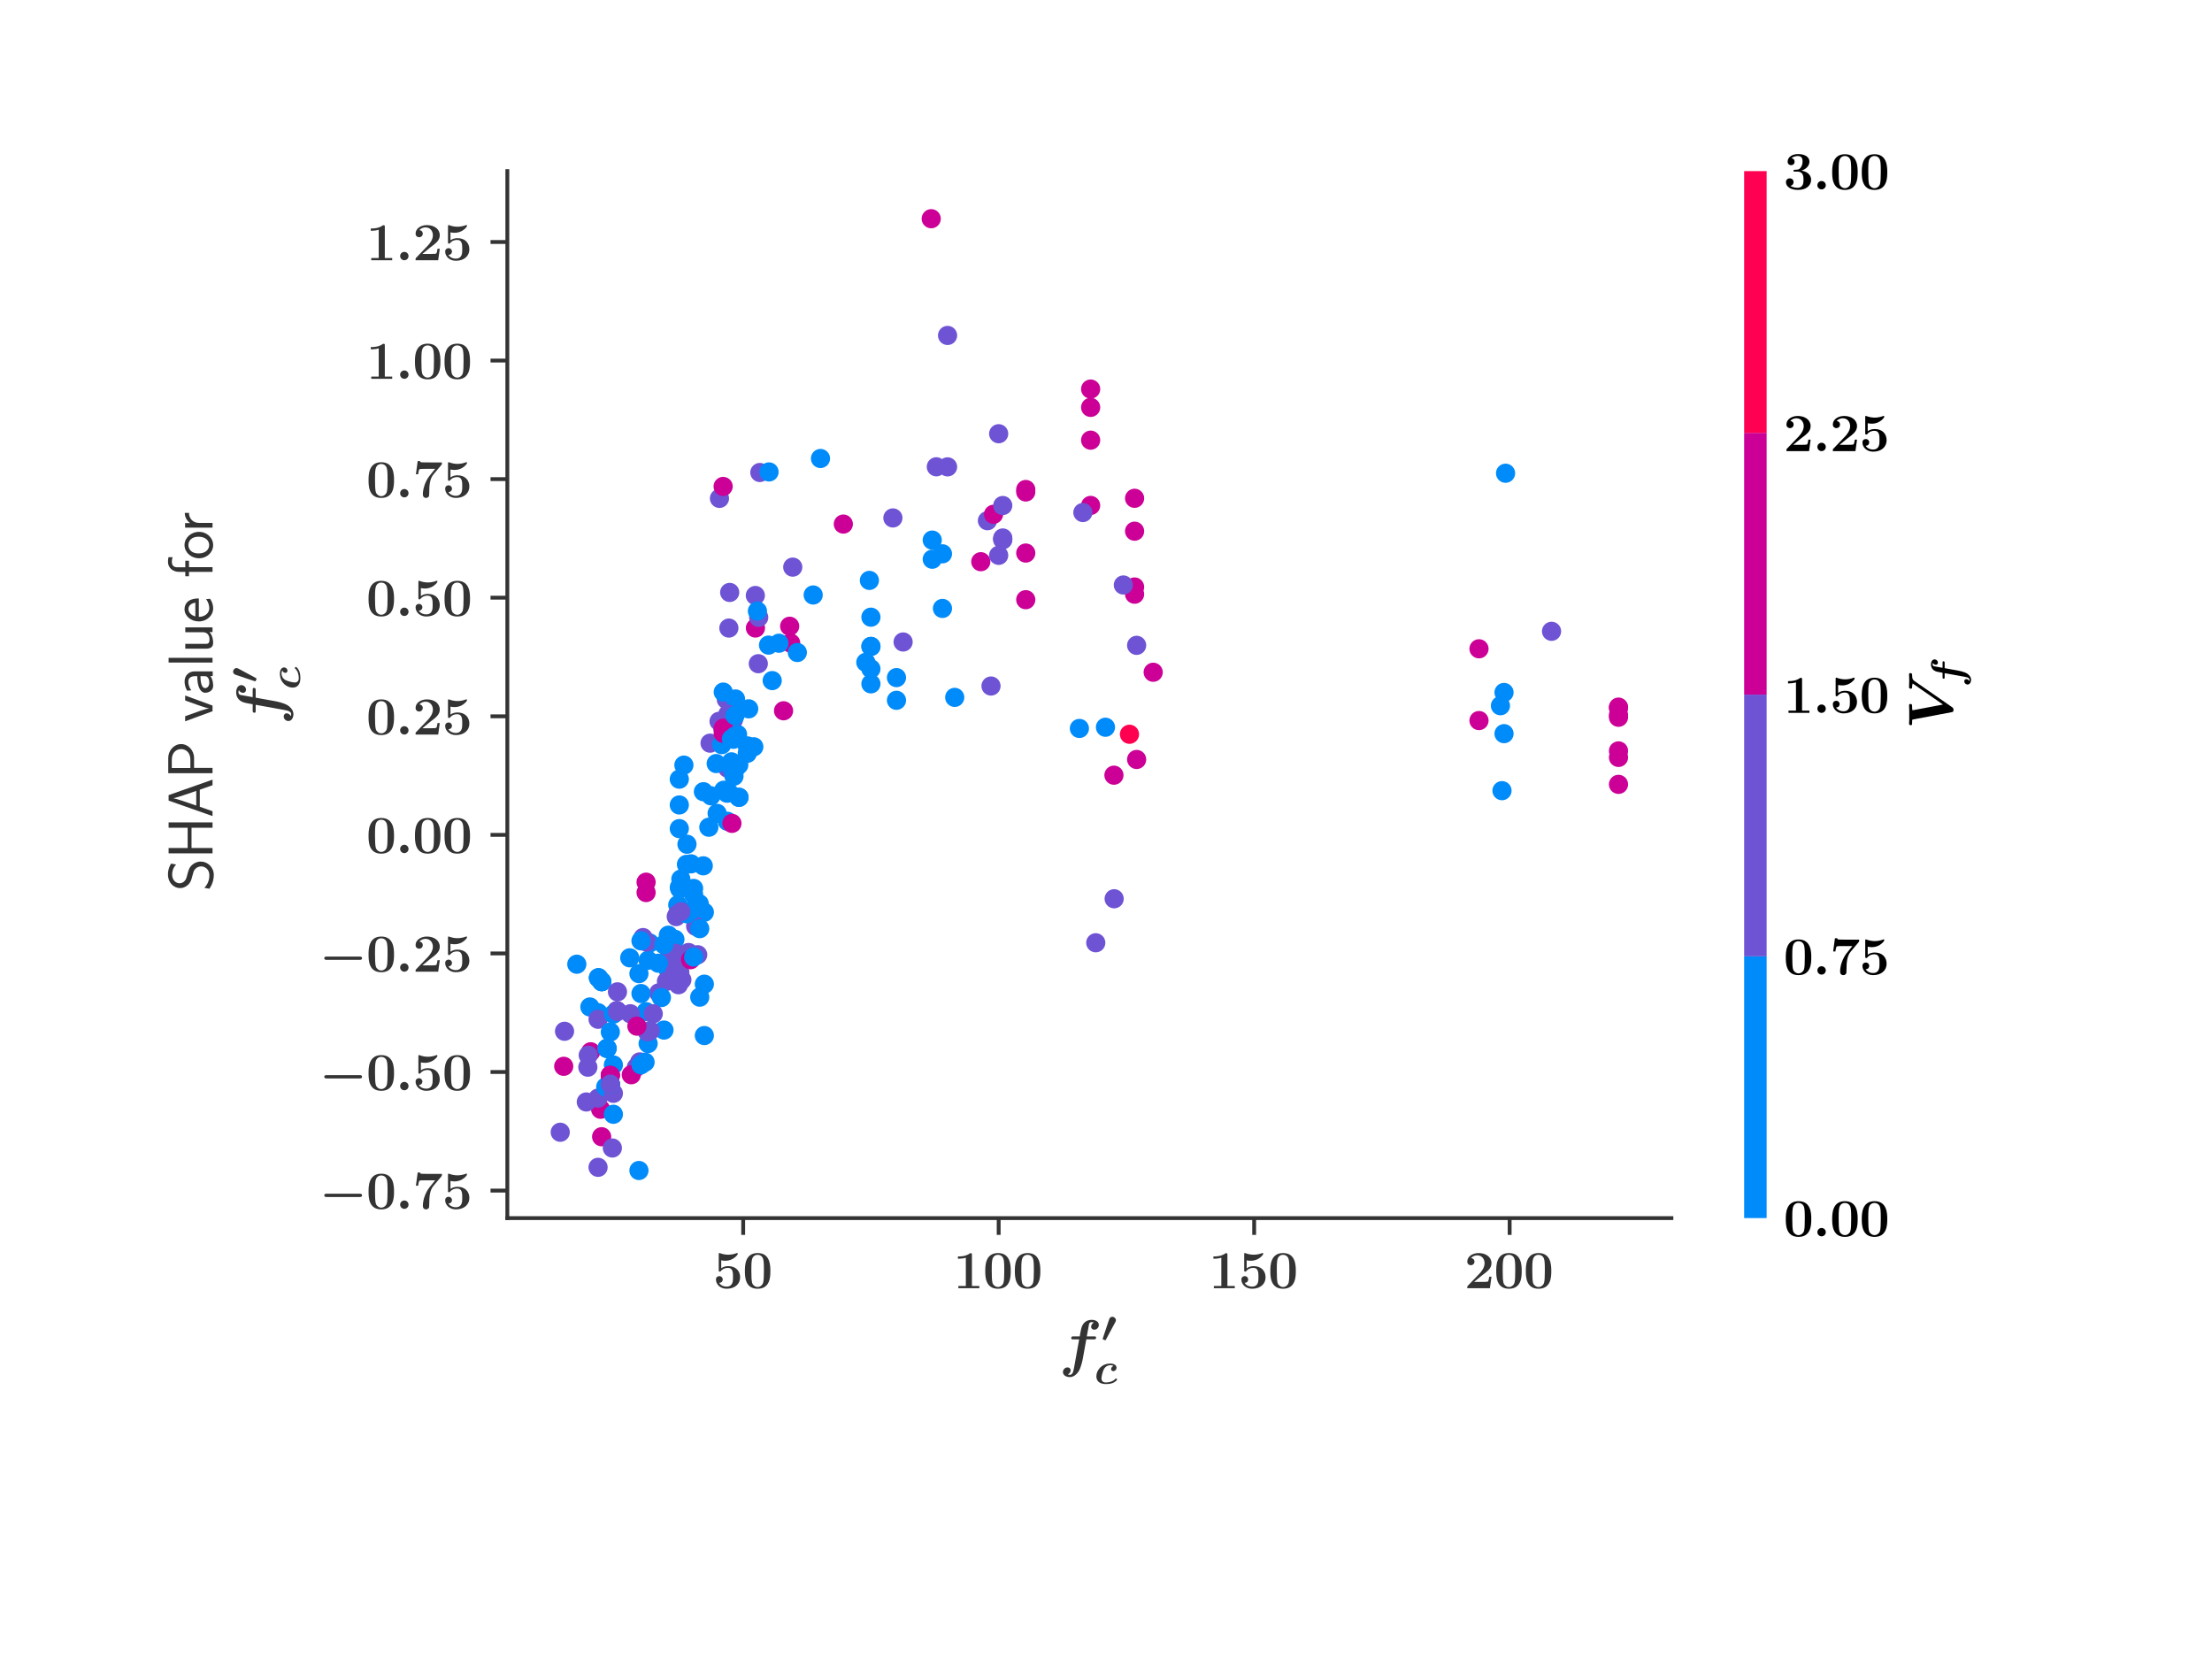 <?xml version="1.0" encoding="utf-8" standalone="no"?>
<!DOCTYPE svg PUBLIC "-//W3C//DTD SVG 1.1//EN"
  "http://www.w3.org/Graphics/SVG/1.1/DTD/svg11.dtd">
<svg height="345.6pt" version="1.1" viewBox="0 0 460.8 345.6" width="460.8pt" xmlns="http://www.w3.org/2000/svg" xmlns:xlink="http://www.w3.org/1999/xlink">
 <defs>
  <style type="text/css">*{stroke-linecap:butt;stroke-linejoin:round;}</style>
 </defs>
 <g id="figure_1">
  <g id="patch_1">
   <path d="M 0 345.6 
L 460.8 345.6 
L 460.8 0 
L 0 0 
z
" style="fill:#ffffff;"/>
  </g>
  <g id="axes_1">
   <g id="patch_2">
    <path d="M 105.687 253.748 
L 348.183 253.748 
L 348.183 35.648 
L 105.687 35.648 
z
" style="fill:#ffffff;"/>
   </g>
   <g id="PathCollection_1">
    <defs>
     <path d="M 0 2 
C 0.53 2 1.039 1.789 1.414 1.414 
C 1.789 1.039 2 0.53 2 -0 
C 2 -0.53 1.789 -1.039 1.414 -1.414 
C 1.039 -1.789 0.53 -2 0 -2 
C -0.53 -2 -1.039 -1.789 -1.414 -1.414 
C -1.789 -1.039 -2 -0.53 -2 0 
C -2 0.53 -1.789 1.039 -1.414 1.414 
C -1.039 1.789 -0.53 2 0 2 
z
" id="C0_0_05063d0948"/>
    </defs>
    <g clip-path="url(#p05faa7c676)">
     <use style="fill:#008bfb;" x="139.234" xlink:href="#C0_0_05063d0948" y="202.097"/>
    </g>
    <g clip-path="url(#p05faa7c676)">
     <use style="fill:#008bfb;" x="146.728" xlink:href="#C0_0_05063d0948" y="190.042"/>
    </g>
    <g clip-path="url(#p05faa7c676)">
     <use style="fill:#cc0096;" x="125.119" xlink:href="#C0_0_05063d0948" y="231.08"/>
    </g>
    <g clip-path="url(#p05faa7c676)">
     <use style="fill:#008bfb;" x="126.46" xlink:href="#C0_0_05063d0948" y="218.393"/>
    </g>
    <g clip-path="url(#p05faa7c676)">
     <use style="fill:#6e53d5;" x="124.587" xlink:href="#C0_0_05063d0948" y="243.175"/>
    </g>
    <g clip-path="url(#p05faa7c676)">
     <use style="fill:#6e53d5;" x="127.142" xlink:href="#C0_0_05063d0948" y="225.843"/>
    </g>
    <g clip-path="url(#p05faa7c676)">
     <use style="fill:#6e53d5;" x="132.57" xlink:href="#C0_0_05063d0948" y="222.326"/>
    </g>
    <g clip-path="url(#p05faa7c676)">
     <use style="fill:#008bfb;" x="153.498" xlink:href="#C0_0_05063d0948" y="153.117"/>
    </g>
    <g clip-path="url(#p05faa7c676)">
     <use style="fill:#cc0096;" x="164.717" xlink:href="#C0_0_05063d0948" y="133.971"/>
    </g>
    <g clip-path="url(#p05faa7c676)">
     <use style="fill:#6e53d5;" x="147.92" xlink:href="#C0_0_05063d0948" y="154.815"/>
    </g>
    <g clip-path="url(#p05faa7c676)">
     <use style="fill:#008bfb;" x="131.186" xlink:href="#C0_0_05063d0948" y="199.531"/>
    </g>
    <g clip-path="url(#p05faa7c676)">
     <use style="fill:#6e53d5;" x="144.918" xlink:href="#C0_0_05063d0948" y="192.957"/>
    </g>
    <g clip-path="url(#p05faa7c676)">
     <use style="fill:#6e53d5;" x="142.044" xlink:href="#C0_0_05063d0948" y="204.11"/>
    </g>
    <g clip-path="url(#p05faa7c676)">
     <use style="fill:#6e53d5;" x="124.587" xlink:href="#C0_0_05063d0948" y="228.754"/>
    </g>
    <g clip-path="url(#p05faa7c676)">
     <use style="fill:#008bfb;" x="312.571" xlink:href="#C0_0_05063d0948" y="147.016"/>
    </g>
    <g clip-path="url(#p05faa7c676)">
     <use style="fill:#008bfb;" x="153.902" xlink:href="#C0_0_05063d0948" y="159.357"/>
    </g>
    <g clip-path="url(#p05faa7c676)">
     <use style="fill:#6e53d5;" x="228.266" xlink:href="#C0_0_05063d0948" y="196.396"/>
    </g>
    <g clip-path="url(#p05faa7c676)">
     <use style="fill:#008bfb;" x="140.341" xlink:href="#C0_0_05063d0948" y="197.968"/>
    </g>
    <g clip-path="url(#p05faa7c676)">
     <use style="fill:#008bfb;" x="198.886" xlink:href="#C0_0_05063d0948" y="145.276"/>
    </g>
    <g clip-path="url(#p05faa7c676)">
     <use style="fill:#6e53d5;" x="195.054" xlink:href="#C0_0_05063d0948" y="97.243"/>
    </g>
    <g clip-path="url(#p05faa7c676)">
     <use style="fill:#008bfb;" x="151.518" xlink:href="#C0_0_05063d0948" y="171.085"/>
    </g>
    <g clip-path="url(#p05faa7c676)">
     <use style="fill:#6e53d5;" x="143.428" xlink:href="#C0_0_05063d0948" y="198.423"/>
    </g>
    <g clip-path="url(#p05faa7c676)">
     <use style="fill:#cc0096;" x="213.683" xlink:href="#C0_0_05063d0948" y="124.927"/>
    </g>
    <g clip-path="url(#p05faa7c676)">
     <use style="fill:#008bfb;" x="140.596" xlink:href="#C0_0_05063d0948" y="195.681"/>
    </g>
    <g clip-path="url(#p05faa7c676)">
     <use style="fill:#6e53d5;" x="157.968" xlink:href="#C0_0_05063d0948" y="138.261"/>
    </g>
    <g clip-path="url(#p05faa7c676)">
     <use style="fill:#6e53d5;" x="128.504" xlink:href="#C0_0_05063d0948" y="210.566"/>
    </g>
    <g clip-path="url(#p05faa7c676)">
     <use style="fill:#008bfb;" x="146.504" xlink:href="#C0_0_05063d0948" y="180.365"/>
    </g>
    <g clip-path="url(#p05faa7c676)">
     <use style="fill:#6e53d5;" x="141.831" xlink:href="#C0_0_05063d0948" y="189.923"/>
    </g>
    <g clip-path="url(#p05faa7c676)">
     <use style="fill:#008bfb;" x="148.111" xlink:href="#C0_0_05063d0948" y="165.783"/>
    </g>
    <g clip-path="url(#p05faa7c676)">
     <use style="fill:#6e53d5;" x="133.273" xlink:href="#C0_0_05063d0948" y="221.209"/>
    </g>
    <g clip-path="url(#p05faa7c676)">
     <use style="fill:#008bfb;" x="141.512" xlink:href="#C0_0_05063d0948" y="167.687"/>
    </g>
    <g clip-path="url(#p05faa7c676)">
     <use style="fill:#cc0096;" x="127.142" xlink:href="#C0_0_05063d0948" y="224.017"/>
    </g>
    <g clip-path="url(#p05faa7c676)">
     <use style="fill:#008bfb;" x="186.752" xlink:href="#C0_0_05063d0948" y="145.886"/>
    </g>
    <g clip-path="url(#p05faa7c676)">
     <use style="fill:#008bfb;" x="134.593" xlink:href="#C0_0_05063d0948" y="210.745"/>
    </g>
    <g clip-path="url(#p05faa7c676)">
     <use style="fill:#008bfb;" x="139.17" xlink:href="#C0_0_05063d0948" y="196.62"/>
    </g>
    <g clip-path="url(#p05faa7c676)">
     <use style="fill:#008bfb;" x="124.587" xlink:href="#C0_0_05063d0948" y="210.955"/>
    </g>
    <g clip-path="url(#p05faa7c676)">
     <use style="fill:#6e53d5;" x="139.489" xlink:href="#C0_0_05063d0948" y="199.083"/>
    </g>
    <g clip-path="url(#p05faa7c676)">
     <use style="fill:#6e53d5;" x="151.582" xlink:href="#C0_0_05063d0948" y="160.026"/>
    </g>
    <g clip-path="url(#p05faa7c676)">
     <use style="fill:#cc0096;" x="157.372" xlink:href="#C0_0_05063d0948" y="130.828"/>
    </g>
    <g clip-path="url(#p05faa7c676)">
     <use style="fill:#008bfb;" x="169.401" xlink:href="#C0_0_05063d0948" y="123.946"/>
    </g>
    <g clip-path="url(#p05faa7c676)">
     <use style="fill:#cc0096;" x="236.356" xlink:href="#C0_0_05063d0948" y="110.655"/>
    </g>
    <g clip-path="url(#p05faa7c676)">
     <use style="fill:#008bfb;" x="141.192" xlink:href="#C0_0_05063d0948" y="188.509"/>
    </g>
    <g clip-path="url(#p05faa7c676)">
     <use style="fill:#6e53d5;" x="137.233" xlink:href="#C0_0_05063d0948" y="206.833"/>
    </g>
    <g clip-path="url(#p05faa7c676)">
     <use style="fill:#cc0096;" x="337.16" xlink:href="#C0_0_05063d0948" y="147.305"/>
    </g>
    <g clip-path="url(#p05faa7c676)">
     <use style="fill:#008bfb;" x="151.837" xlink:href="#C0_0_05063d0948" y="165.1"/>
    </g>
    <g clip-path="url(#p05faa7c676)">
     <use style="fill:#6e53d5;" x="186.006" xlink:href="#C0_0_05063d0948" y="107.897"/>
    </g>
    <g clip-path="url(#p05faa7c676)">
     <use style="fill:#008bfb;" x="181.429" xlink:href="#C0_0_05063d0948" y="142.458"/>
    </g>
    <g clip-path="url(#p05faa7c676)">
     <use style="fill:#008bfb;" x="181.429" xlink:href="#C0_0_05063d0948" y="128.57"/>
    </g>
    <g clip-path="url(#p05faa7c676)">
     <use style="fill:#008bfb;" x="196.332" xlink:href="#C0_0_05063d0948" y="115.37"/>
    </g>
    <g clip-path="url(#p05faa7c676)">
     <use style="fill:#6e53d5;" x="158.288" xlink:href="#C0_0_05063d0948" y="98.43"/>
    </g>
    <g clip-path="url(#p05faa7c676)">
     <use style="fill:#6e53d5;" x="151.305" xlink:href="#C0_0_05063d0948" y="145.717"/>
    </g>
    <g clip-path="url(#p05faa7c676)">
     <use style="fill:#cc0096;" x="163.227" xlink:href="#C0_0_05063d0948" y="148.069"/>
    </g>
    <g clip-path="url(#p05faa7c676)">
     <use style="fill:#cc0096;" x="204.315" xlink:href="#C0_0_05063d0948" y="117.014"/>
    </g>
    <g clip-path="url(#p05faa7c676)">
     <use style="fill:#008bfb;" x="157.032" xlink:href="#C0_0_05063d0948" y="155.57"/>
    </g>
    <g clip-path="url(#p05faa7c676)">
     <use style="fill:#008bfb;" x="125.353" xlink:href="#C0_0_05063d0948" y="204.495"/>
    </g>
    <g clip-path="url(#p05faa7c676)">
     <use style="fill:#6e53d5;" x="157.351" xlink:href="#C0_0_05063d0948" y="124.054"/>
    </g>
    <g clip-path="url(#p05faa7c676)">
     <use style="fill:#6e53d5;" x="197.396" xlink:href="#C0_0_05063d0948" y="97.257"/>
    </g>
    <g clip-path="url(#p05faa7c676)">
     <use style="fill:#6e53d5;" x="152.007" xlink:href="#C0_0_05063d0948" y="123.415"/>
    </g>
    <g clip-path="url(#p05faa7c676)">
     <use style="fill:#cc0096;" x="123.054" xlink:href="#C0_0_05063d0948" y="219.104"/>
    </g>
    <g clip-path="url(#p05faa7c676)">
     <use style="fill:#008bfb;" x="181.429" xlink:href="#C0_0_05063d0948" y="139.334"/>
    </g>
    <g clip-path="url(#p05faa7c676)">
     <use style="fill:#008bfb;" x="151.462" xlink:href="#C0_0_05063d0948" y="165.238"/>
    </g>
    <g clip-path="url(#p05faa7c676)">
     <use style="fill:#008bfb;" x="122.884" xlink:href="#C0_0_05063d0948" y="209.771"/>
    </g>
    <g clip-path="url(#p05faa7c676)">
     <use style="fill:#008bfb;" x="145.663" xlink:href="#C0_0_05063d0948" y="188.255"/>
    </g>
    <g clip-path="url(#p05faa7c676)">
     <use style="fill:#6e53d5;" x="152.795" xlink:href="#C0_0_05063d0948" y="149.935"/>
    </g>
    <g clip-path="url(#p05faa7c676)">
     <use style="fill:#6e53d5;" x="236.781" xlink:href="#C0_0_05063d0948" y="134.435"/>
    </g>
    <g clip-path="url(#p05faa7c676)">
     <use style="fill:#008bfb;" x="143.108" xlink:href="#C0_0_05063d0948" y="175.87"/>
    </g>
    <g clip-path="url(#p05faa7c676)">
     <use style="fill:#008bfb;" x="230.288" xlink:href="#C0_0_05063d0948" y="151.498"/>
    </g>
    <g clip-path="url(#p05faa7c676)">
     <use style="fill:#cc0096;" x="227.201" xlink:href="#C0_0_05063d0948" y="105.291"/>
    </g>
    <g clip-path="url(#p05faa7c676)">
     <use style="fill:#008bfb;" x="127.142" xlink:href="#C0_0_05063d0948" y="225.879"/>
    </g>
    <g clip-path="url(#p05faa7c676)">
     <use style="fill:#6e53d5;" x="323.216" xlink:href="#C0_0_05063d0948" y="131.514"/>
    </g>
    <g clip-path="url(#p05faa7c676)">
     <use style="fill:#cc0096;" x="193.99" xlink:href="#C0_0_05063d0948" y="45.562"/>
    </g>
    <g clip-path="url(#p05faa7c676)">
     <use style="fill:#008bfb;" x="153.221" xlink:href="#C0_0_05063d0948" y="145.61"/>
    </g>
    <g clip-path="url(#p05faa7c676)">
     <use style="fill:#6e53d5;" x="158.054" xlink:href="#C0_0_05063d0948" y="128.62"/>
    </g>
    <g clip-path="url(#p05faa7c676)">
     <use style="fill:#008bfb;" x="124.672" xlink:href="#C0_0_05063d0948" y="203.694"/>
    </g>
    <g clip-path="url(#p05faa7c676)">
     <use style="fill:#008bfb;" x="135.019" xlink:href="#C0_0_05063d0948" y="217.39"/>
    </g>
    <g clip-path="url(#p05faa7c676)">
     <use style="fill:#008bfb;" x="152.476" xlink:href="#C0_0_05063d0948" y="160.02"/>
    </g>
    <g clip-path="url(#p05faa7c676)">
     <use style="fill:#6e53d5;" x="150.56" xlink:href="#C0_0_05063d0948" y="151.754"/>
    </g>
    <g clip-path="url(#p05faa7c676)">
     <use style="fill:#008bfb;" x="127.78" xlink:href="#C0_0_05063d0948" y="232.123"/>
    </g>
    <g clip-path="url(#p05faa7c676)">
     <use style="fill:#008bfb;" x="145.77" xlink:href="#C0_0_05063d0948" y="207.727"/>
    </g>
    <g clip-path="url(#p05faa7c676)">
     <use style="fill:#008bfb;" x="160.864" xlink:href="#C0_0_05063d0948" y="141.781"/>
    </g>
    <g clip-path="url(#p05faa7c676)">
     <use style="fill:#008bfb;" x="141.618" xlink:href="#C0_0_05063d0948" y="185.184"/>
    </g>
    <g clip-path="url(#p05faa7c676)">
     <use style="fill:#cc0096;" x="125.332" xlink:href="#C0_0_05063d0948" y="236.802"/>
    </g>
    <g clip-path="url(#p05faa7c676)">
     <use style="fill:#008bfb;" x="150.347" xlink:href="#C0_0_05063d0948" y="155.127"/>
    </g>
    <g clip-path="url(#p05faa7c676)">
     <use style="fill:#6e53d5;" x="152.263" xlink:href="#C0_0_05063d0948" y="152.63"/>
    </g>
    <g clip-path="url(#p05faa7c676)">
     <use style="fill:#6e53d5;" x="141.086" xlink:href="#C0_0_05063d0948" y="190.522"/>
    </g>
    <g clip-path="url(#p05faa7c676)">
     <use style="fill:#008bfb;" x="181.11" xlink:href="#C0_0_05063d0948" y="120.909"/>
    </g>
    <g clip-path="url(#p05faa7c676)">
     <use style="fill:#008bfb;" x="152.902" xlink:href="#C0_0_05063d0948" y="161.696"/>
    </g>
    <g clip-path="url(#p05faa7c676)">
     <use style="fill:#cc0096;" x="213.683" xlink:href="#C0_0_05063d0948" y="102.485"/>
    </g>
    <g clip-path="url(#p05faa7c676)">
     <use style="fill:#6e53d5;" x="188.135" xlink:href="#C0_0_05063d0948" y="133.736"/>
    </g>
    <g clip-path="url(#p05faa7c676)">
     <use style="fill:#008bfb;" x="181.429" xlink:href="#C0_0_05063d0948" y="134.67"/>
    </g>
    <g clip-path="url(#p05faa7c676)">
     <use style="fill:#cc0096;" x="134.593" xlink:href="#C0_0_05063d0948" y="185.935"/>
    </g>
    <g clip-path="url(#p05faa7c676)">
     <use style="fill:#6e53d5;" x="205.699" xlink:href="#C0_0_05063d0948" y="108.473"/>
    </g>
    <g clip-path="url(#p05faa7c676)">
     <use style="fill:#008bfb;" x="146.728" xlink:href="#C0_0_05063d0948" y="205.019"/>
    </g>
    <g clip-path="url(#p05faa7c676)">
     <use style="fill:#cc0096;" x="206.976" xlink:href="#C0_0_05063d0948" y="107.135"/>
    </g>
    <g clip-path="url(#p05faa7c676)">
     <use style="fill:#008bfb;" x="155.967" xlink:href="#C0_0_05063d0948" y="147.663"/>
    </g>
    <g clip-path="url(#p05faa7c676)">
     <use style="fill:#cc0096;" x="240.23" xlink:href="#C0_0_05063d0948" y="140.044"/>
    </g>
    <g clip-path="url(#p05faa7c676)">
     <use style="fill:#008bfb;" x="143.96" xlink:href="#C0_0_05063d0948" y="179.957"/>
    </g>
    <g clip-path="url(#p05faa7c676)">
     <use style="fill:#6e53d5;" x="140.873" xlink:href="#C0_0_05063d0948" y="190.945"/>
    </g>
    <g clip-path="url(#p05faa7c676)">
     <use style="fill:#008bfb;" x="126.184" xlink:href="#C0_0_05063d0948" y="226.411"/>
    </g>
    <g clip-path="url(#p05faa7c676)">
     <use style="fill:#6e53d5;" x="139.54" xlink:href="#C0_0_05063d0948" y="199.987"/>
    </g>
    <g clip-path="url(#p05faa7c676)">
     <use style="fill:#008bfb;" x="155.669" xlink:href="#C0_0_05063d0948" y="155.379"/>
    </g>
    <g clip-path="url(#p05faa7c676)">
     <use style="fill:#008bfb;" x="143.96" xlink:href="#C0_0_05063d0948" y="189.69"/>
    </g>
    <g clip-path="url(#p05faa7c676)">
     <use style="fill:#6e53d5;" x="127.142" xlink:href="#C0_0_05063d0948" y="225.843"/>
    </g>
    <g clip-path="url(#p05faa7c676)">
     <use style="fill:#008bfb;" x="157.787" xlink:href="#C0_0_05063d0948" y="127.295"/>
    </g>
    <g clip-path="url(#p05faa7c676)">
     <use style="fill:#008bfb;" x="126.46" xlink:href="#C0_0_05063d0948" y="218.393"/>
    </g>
    <g clip-path="url(#p05faa7c676)">
     <use style="fill:#6e53d5;" x="140.447" xlink:href="#C0_0_05063d0948" y="201.157"/>
    </g>
    <g clip-path="url(#p05faa7c676)">
     <use style="fill:#cc0096;" x="337.16" xlink:href="#C0_0_05063d0948" y="163.396"/>
    </g>
    <g clip-path="url(#p05faa7c676)">
     <use style="fill:#cc0096;" x="236.356" xlink:href="#C0_0_05063d0948" y="122.282"/>
    </g>
    <g clip-path="url(#p05faa7c676)">
     <use style="fill:#008bfb;" x="153.945" xlink:href="#C0_0_05063d0948" y="166.094"/>
    </g>
    <g clip-path="url(#p05faa7c676)">
     <use style="fill:#008bfb;" x="120.159" xlink:href="#C0_0_05063d0948" y="200.864"/>
    </g>
    <g clip-path="url(#p05faa7c676)">
     <use style="fill:#008bfb;" x="224.859" xlink:href="#C0_0_05063d0948" y="151.748"/>
    </g>
    <g clip-path="url(#p05faa7c676)">
     <use style="fill:#008bfb;" x="127.78" xlink:href="#C0_0_05063d0948" y="221.85"/>
    </g>
    <g clip-path="url(#p05faa7c676)">
     <use style="fill:#6e53d5;" x="149.878" xlink:href="#C0_0_05063d0948" y="103.821"/>
    </g>
    <g clip-path="url(#p05faa7c676)">
     <use style="fill:#cc0096;" x="150.666" xlink:href="#C0_0_05063d0948" y="152.766"/>
    </g>
    <g clip-path="url(#p05faa7c676)">
     <use style="fill:#008bfb;" x="126.46" xlink:href="#C0_0_05063d0948" y="218.393"/>
    </g>
    <g clip-path="url(#p05faa7c676)">
     <use style="fill:#008bfb;" x="141.512" xlink:href="#C0_0_05063d0948" y="162.312"/>
    </g>
    <g clip-path="url(#p05faa7c676)">
     <use style="fill:#008bfb;" x="134.38" xlink:href="#C0_0_05063d0948" y="221.265"/>
    </g>
    <g clip-path="url(#p05faa7c676)">
     <use style="fill:#6e53d5;" x="138.834" xlink:href="#C0_0_05063d0948" y="204.442"/>
    </g>
    <g clip-path="url(#p05faa7c676)">
     <use style="fill:#008bfb;" x="146.728" xlink:href="#C0_0_05063d0948" y="215.727"/>
    </g>
    <g clip-path="url(#p05faa7c676)">
     <use style="fill:#008bfb;" x="141.831" xlink:href="#C0_0_05063d0948" y="183.136"/>
    </g>
    <g clip-path="url(#p05faa7c676)">
     <use style="fill:#008bfb;" x="149.389" xlink:href="#C0_0_05063d0948" y="169.438"/>
    </g>
    <g clip-path="url(#p05faa7c676)">
     <use style="fill:#6e53d5;" x="128.504" xlink:href="#C0_0_05063d0948" y="210.566"/>
    </g>
    <g clip-path="url(#p05faa7c676)">
     <use style="fill:#008bfb;" x="153.945" xlink:href="#C0_0_05063d0948" y="166.094"/>
    </g>
    <g clip-path="url(#p05faa7c676)">
     <use style="fill:#008bfb;" x="313.636" xlink:href="#C0_0_05063d0948" y="98.583"/>
    </g>
    <g clip-path="url(#p05faa7c676)">
     <use style="fill:#008bfb;" x="149.197" xlink:href="#C0_0_05063d0948" y="159.064"/>
    </g>
    <g clip-path="url(#p05faa7c676)">
     <use style="fill:#cc0096;" x="236.356" xlink:href="#C0_0_05063d0948" y="123.783"/>
    </g>
    <g clip-path="url(#p05faa7c676)">
     <use style="fill:#008bfb;" x="137.147" xlink:href="#C0_0_05063d0948" y="200.653"/>
    </g>
    <g clip-path="url(#p05faa7c676)">
     <use style="fill:#008bfb;" x="137.786" xlink:href="#C0_0_05063d0948" y="207.808"/>
    </g>
    <g clip-path="url(#p05faa7c676)">
     <use style="fill:#008bfb;" x="154.232" xlink:href="#C0_0_05063d0948" y="147.53"/>
    </g>
    <g clip-path="url(#p05faa7c676)">
     <use style="fill:#cc0096;" x="117.434" xlink:href="#C0_0_05063d0948" y="222.131"/>
    </g>
    <g clip-path="url(#p05faa7c676)">
     <use style="fill:#6e53d5;" x="141.022" xlink:href="#C0_0_05063d0948" y="202.451"/>
    </g>
    <g clip-path="url(#p05faa7c676)">
     <use style="fill:#6e53d5;" x="234.014" xlink:href="#C0_0_05063d0948" y="121.864"/>
    </g>
    <g clip-path="url(#p05faa7c676)">
     <use style="fill:#008bfb;" x="152.369" xlink:href="#C0_0_05063d0948" y="158.706"/>
    </g>
    <g clip-path="url(#p05faa7c676)">
     <use style="fill:#6e53d5;" x="141.618" xlink:href="#C0_0_05063d0948" y="202.547"/>
    </g>
    <g clip-path="url(#p05faa7c676)">
     <use style="fill:#cc0096;" x="164.504" xlink:href="#C0_0_05063d0948" y="130.459"/>
    </g>
    <g clip-path="url(#p05faa7c676)">
     <use style="fill:#008bfb;" x="150.666" xlink:href="#C0_0_05063d0948" y="144.173"/>
    </g>
    <g clip-path="url(#p05faa7c676)">
     <use style="fill:#6e53d5;" x="151.624" xlink:href="#C0_0_05063d0948" y="148.775"/>
    </g>
    <g clip-path="url(#p05faa7c676)">
     <use style="fill:#6e53d5;" x="141.337" xlink:href="#C0_0_05063d0948" y="205.139"/>
    </g>
    <g clip-path="url(#p05faa7c676)">
     <use style="fill:#cc0096;" x="213.683" xlink:href="#C0_0_05063d0948" y="115.21"/>
    </g>
    <g clip-path="url(#p05faa7c676)">
     <use style="fill:#cc0096;" x="337.16" xlink:href="#C0_0_05063d0948" y="148.956"/>
    </g>
    <g clip-path="url(#p05faa7c676)">
     <use style="fill:#cc0096;" x="131.506" xlink:href="#C0_0_05063d0948" y="223.89"/>
    </g>
    <g clip-path="url(#p05faa7c676)">
     <use style="fill:#008bfb;" x="135.019" xlink:href="#C0_0_05063d0948" y="200.043"/>
    </g>
    <g clip-path="url(#p05faa7c676)">
     <use style="fill:#008bfb;" x="146.532" xlink:href="#C0_0_05063d0948" y="164.925"/>
    </g>
    <g clip-path="url(#p05faa7c676)">
     <use style="fill:#6e53d5;" x="134.848" xlink:href="#C0_0_05063d0948" y="214.955"/>
    </g>
    <g clip-path="url(#p05faa7c676)">
     <use style="fill:#6e53d5;" x="140.767" xlink:href="#C0_0_05063d0948" y="198.587"/>
    </g>
    <g clip-path="url(#p05faa7c676)">
     <use style="fill:#008bfb;" x="160.204" xlink:href="#C0_0_05063d0948" y="98.314"/>
    </g>
    <g clip-path="url(#p05faa7c676)">
     <use style="fill:#008bfb;" x="160.097" xlink:href="#C0_0_05063d0948" y="134.389"/>
    </g>
    <g clip-path="url(#p05faa7c676)">
     <use style="fill:#cc0096;" x="143.854" xlink:href="#C0_0_05063d0948" y="199.928"/>
    </g>
    <g clip-path="url(#p05faa7c676)">
     <use style="fill:#cc0096;" x="134.593" xlink:href="#C0_0_05063d0948" y="183.771"/>
    </g>
    <g clip-path="url(#p05faa7c676)">
     <use style="fill:#6e53d5;" x="127.567" xlink:href="#C0_0_05063d0948" y="239.151"/>
    </g>
    <g clip-path="url(#p05faa7c676)">
     <use style="fill:#cc0096;" x="337.16" xlink:href="#C0_0_05063d0948" y="156.424"/>
    </g>
    <g clip-path="url(#p05faa7c676)">
     <use style="fill:#008bfb;" x="181.429" xlink:href="#C0_0_05063d0948" y="134.661"/>
    </g>
    <g clip-path="url(#p05faa7c676)">
     <use style="fill:#6e53d5;" x="136.083" xlink:href="#C0_0_05063d0948" y="211.185"/>
    </g>
    <g clip-path="url(#p05faa7c676)">
     <use style="fill:#008bfb;" x="125.353" xlink:href="#C0_0_05063d0948" y="204.495"/>
    </g>
    <g clip-path="url(#p05faa7c676)">
     <use style="fill:#008bfb;" x="124.672" xlink:href="#C0_0_05063d0948" y="203.694"/>
    </g>
    <g clip-path="url(#p05faa7c676)">
     <use style="fill:#cc0096;" x="236.781" xlink:href="#C0_0_05063d0948" y="158.211"/>
    </g>
    <g clip-path="url(#p05faa7c676)">
     <use style="fill:#6e53d5;" x="131.314" xlink:href="#C0_0_05063d0948" y="211.182"/>
    </g>
    <g clip-path="url(#p05faa7c676)">
     <use style="fill:#6e53d5;" x="140.554" xlink:href="#C0_0_05063d0948" y="202.665"/>
    </g>
    <g clip-path="url(#p05faa7c676)">
     <use style="fill:#008bfb;" x="138.318" xlink:href="#C0_0_05063d0948" y="214.584"/>
    </g>
    <g clip-path="url(#p05faa7c676)">
     <use style="fill:#6e53d5;" x="124.587" xlink:href="#C0_0_05063d0948" y="212.334"/>
    </g>
    <g clip-path="url(#p05faa7c676)">
     <use style="fill:#008bfb;" x="139.234" xlink:href="#C0_0_05063d0948" y="194.817"/>
    </g>
    <g clip-path="url(#p05faa7c676)">
     <use style="fill:#008bfb;" x="133.528" xlink:href="#C0_0_05063d0948" y="206.972"/>
    </g>
    <g clip-path="url(#p05faa7c676)">
     <use style="fill:#6e53d5;" x="206.444" xlink:href="#C0_0_05063d0948" y="142.911"/>
    </g>
    <g clip-path="url(#p05faa7c676)">
     <use style="fill:#cc0096;" x="337.16" xlink:href="#C0_0_05063d0948" y="157.784"/>
    </g>
    <g clip-path="url(#p05faa7c676)">
     <use style="fill:#008bfb;" x="145.77" xlink:href="#C0_0_05063d0948" y="193.455"/>
    </g>
    <g clip-path="url(#p05faa7c676)">
     <use style="fill:#008bfb;" x="127.142" xlink:href="#C0_0_05063d0948" y="225.879"/>
    </g>
    <g clip-path="url(#p05faa7c676)">
     <use style="fill:#cc0096;" x="308.101" xlink:href="#C0_0_05063d0948" y="150.104"/>
    </g>
    <g clip-path="url(#p05faa7c676)">
     <use style="fill:#6e53d5;" x="127.78" xlink:href="#C0_0_05063d0948" y="227.762"/>
    </g>
    <g clip-path="url(#p05faa7c676)">
     <use style="fill:#008bfb;" x="153.647" xlink:href="#C0_0_05063d0948" y="152.99"/>
    </g>
    <g clip-path="url(#p05faa7c676)">
     <use style="fill:#6e53d5;" x="208.041" xlink:href="#C0_0_05063d0948" y="90.354"/>
    </g>
    <g clip-path="url(#p05faa7c676)">
     <use style="fill:#6e53d5;" x="208.892" xlink:href="#C0_0_05063d0948" y="112.071"/>
    </g>
    <g clip-path="url(#p05faa7c676)">
     <use style="fill:#008bfb;" x="194.203" xlink:href="#C0_0_05063d0948" y="116.497"/>
    </g>
    <g clip-path="url(#p05faa7c676)">
     <use style="fill:#6e53d5;" x="122.139" xlink:href="#C0_0_05063d0948" y="229.561"/>
    </g>
    <g clip-path="url(#p05faa7c676)">
     <use style="fill:#008bfb;" x="180.365" xlink:href="#C0_0_05063d0948" y="137.98"/>
    </g>
    <g clip-path="url(#p05faa7c676)">
     <use style="fill:#008bfb;" x="133.528" xlink:href="#C0_0_05063d0948" y="221.823"/>
    </g>
    <g clip-path="url(#p05faa7c676)">
     <use style="fill:#008bfb;" x="196.332" xlink:href="#C0_0_05063d0948" y="126.749"/>
    </g>
    <g clip-path="url(#p05faa7c676)">
     <use style="fill:#6e53d5;" x="122.458" xlink:href="#C0_0_05063d0948" y="222.315"/>
    </g>
    <g clip-path="url(#p05faa7c676)">
     <use style="fill:#008bfb;" x="153.114" xlink:href="#C0_0_05063d0948" y="153.323"/>
    </g>
    <g clip-path="url(#p05faa7c676)">
     <use style="fill:#008bfb;" x="143.002" xlink:href="#C0_0_05063d0948" y="180.068"/>
    </g>
    <g clip-path="url(#p05faa7c676)">
     <use style="fill:#cc0096;" x="127.142" xlink:href="#C0_0_05063d0948" y="224.017"/>
    </g>
    <g clip-path="url(#p05faa7c676)">
     <use style="fill:#008bfb;" x="125.353" xlink:href="#C0_0_05063d0948" y="204.495"/>
    </g>
    <g clip-path="url(#p05faa7c676)">
     <use style="fill:#008bfb;" x="162.269" xlink:href="#C0_0_05063d0948" y="133.995"/>
    </g>
    <g clip-path="url(#p05faa7c676)">
     <use style="fill:#008bfb;" x="141.512" xlink:href="#C0_0_05063d0948" y="184.843"/>
    </g>
    <g clip-path="url(#p05faa7c676)">
     <use style="fill:#cc0096;" x="227.201" xlink:href="#C0_0_05063d0948" y="84.863"/>
    </g>
    <g clip-path="url(#p05faa7c676)">
     <use style="fill:#008bfb;" x="194.203" xlink:href="#C0_0_05063d0948" y="112.511"/>
    </g>
    <g clip-path="url(#p05faa7c676)">
     <use style="fill:#008bfb;" x="153.114" xlink:href="#C0_0_05063d0948" y="160.313"/>
    </g>
    <g clip-path="url(#p05faa7c676)">
     <use style="fill:#cc0096;" x="232.055" xlink:href="#C0_0_05063d0948" y="161.484"/>
    </g>
    <g clip-path="url(#p05faa7c676)">
     <use style="fill:#cc0096;" x="308.101" xlink:href="#C0_0_05063d0948" y="135.156"/>
    </g>
    <g clip-path="url(#p05faa7c676)">
     <use style="fill:#6e53d5;" x="208.892" xlink:href="#C0_0_05063d0948" y="112.457"/>
    </g>
    <g clip-path="url(#p05faa7c676)">
     <use style="fill:#6e53d5;" x="128.632" xlink:href="#C0_0_05063d0948" y="206.617"/>
    </g>
    <g clip-path="url(#p05faa7c676)">
     <use style="fill:#6e53d5;" x="165.143" xlink:href="#C0_0_05063d0948" y="118.142"/>
    </g>
    <g clip-path="url(#p05faa7c676)">
     <use style="fill:#008bfb;" x="127.142" xlink:href="#C0_0_05063d0948" y="225.879"/>
    </g>
    <g clip-path="url(#p05faa7c676)">
     <use style="fill:#6e53d5;" x="133.954" xlink:href="#C0_0_05063d0948" y="195.31"/>
    </g>
    <g clip-path="url(#p05faa7c676)">
     <use style="fill:#008bfb;" x="135.338" xlink:href="#C0_0_05063d0948" y="196.442"/>
    </g>
    <g clip-path="url(#p05faa7c676)">
     <use style="fill:#008bfb;" x="150.773" xlink:href="#C0_0_05063d0948" y="164.62"/>
    </g>
    <g clip-path="url(#p05faa7c676)">
     <use style="fill:#6e53d5;" x="149.793" xlink:href="#C0_0_05063d0948" y="150.262"/>
    </g>
    <g clip-path="url(#p05faa7c676)">
     <use style="fill:#6e53d5;" x="208.892" xlink:href="#C0_0_05063d0948" y="105.308"/>
    </g>
    <g clip-path="url(#p05faa7c676)">
     <use style="fill:#008bfb;" x="133.103" xlink:href="#C0_0_05063d0948" y="202.825"/>
    </g>
    <g clip-path="url(#p05faa7c676)">
     <use style="fill:#cc0096;" x="227.201" xlink:href="#C0_0_05063d0948" y="81.047"/>
    </g>
    <g clip-path="url(#p05faa7c676)">
     <use style="fill:#008bfb;" x="170.923" xlink:href="#C0_0_05063d0948" y="95.512"/>
    </g>
    <g clip-path="url(#p05faa7c676)">
     <use style="fill:#008bfb;" x="313.316" xlink:href="#C0_0_05063d0948" y="152.835"/>
    </g>
    <g clip-path="url(#p05faa7c676)">
     <use style="fill:#008bfb;" x="186.752" xlink:href="#C0_0_05063d0948" y="141.157"/>
    </g>
    <g clip-path="url(#p05faa7c676)">
     <use style="fill:#cc0096;" x="150.666" xlink:href="#C0_0_05063d0948" y="151.711"/>
    </g>
    <g clip-path="url(#p05faa7c676)">
     <use style="fill:#6e53d5;" x="134.699" xlink:href="#C0_0_05063d0948" y="196.255"/>
    </g>
    <g clip-path="url(#p05faa7c676)">
     <use style="fill:#cc0096;" x="337.16" xlink:href="#C0_0_05063d0948" y="147.47"/>
    </g>
    <g clip-path="url(#p05faa7c676)">
     <use style="fill:#cc0096;" x="213.683" xlink:href="#C0_0_05063d0948" y="101.971"/>
    </g>
    <g clip-path="url(#p05faa7c676)">
     <use style="fill:#6e53d5;" x="117.604" xlink:href="#C0_0_05063d0948" y="214.833"/>
    </g>
    <g clip-path="url(#p05faa7c676)">
     <use style="fill:#cc0096;" x="337.16" xlink:href="#C0_0_05063d0948" y="149.419"/>
    </g>
    <g clip-path="url(#p05faa7c676)">
     <use style="fill:#008bfb;" x="312.891" xlink:href="#C0_0_05063d0948" y="164.711"/>
    </g>
    <g clip-path="url(#p05faa7c676)">
     <use style="fill:#6e53d5;" x="197.396" xlink:href="#C0_0_05063d0948" y="69.879"/>
    </g>
    <g clip-path="url(#p05faa7c676)">
     <use style="fill:#6e53d5;" x="208.041" xlink:href="#C0_0_05063d0948" y="115.69"/>
    </g>
    <g clip-path="url(#p05faa7c676)">
     <use style="fill:#cc0096;" x="127.142" xlink:href="#C0_0_05063d0948" y="224.017"/>
    </g>
    <g clip-path="url(#p05faa7c676)">
     <use style="fill:#6e53d5;" x="128.504" xlink:href="#C0_0_05063d0948" y="210.566"/>
    </g>
    <g clip-path="url(#p05faa7c676)">
     <use style="fill:#008bfb;" x="152.795" xlink:href="#C0_0_05063d0948" y="154.009"/>
    </g>
    <g clip-path="url(#p05faa7c676)">
     <use style="fill:#6e53d5;" x="151.837" xlink:href="#C0_0_05063d0948" y="130.838"/>
    </g>
    <g clip-path="url(#p05faa7c676)">
     <use style="fill:#008bfb;" x="155.669" xlink:href="#C0_0_05063d0948" y="156.937"/>
    </g>
    <g clip-path="url(#p05faa7c676)">
     <use style="fill:#6e53d5;" x="127.142" xlink:href="#C0_0_05063d0948" y="225.843"/>
    </g>
    <g clip-path="url(#p05faa7c676)">
     <use style="fill:#008bfb;" x="141.512" xlink:href="#C0_0_05063d0948" y="172.619"/>
    </g>
    <g clip-path="url(#p05faa7c676)">
     <use style="fill:#008bfb;" x="153.114" xlink:href="#C0_0_05063d0948" y="149.064"/>
    </g>
    <g clip-path="url(#p05faa7c676)">
     <use style="fill:#008bfb;" x="127.78" xlink:href="#C0_0_05063d0948" y="211.267"/>
    </g>
    <g clip-path="url(#p05faa7c676)">
     <use style="fill:#008bfb;" x="143.108" xlink:href="#C0_0_05063d0948" y="190.362"/>
    </g>
    <g clip-path="url(#p05faa7c676)">
     <use style="fill:#008bfb;" x="144.492" xlink:href="#C0_0_05063d0948" y="186.349"/>
    </g>
    <g clip-path="url(#p05faa7c676)">
     <use style="fill:#cc0096;" x="175.681" xlink:href="#C0_0_05063d0948" y="109.174"/>
    </g>
    <g clip-path="url(#p05faa7c676)">
     <use style="fill:#008bfb;" x="138.297" xlink:href="#C0_0_05063d0948" y="196.776"/>
    </g>
    <g clip-path="url(#p05faa7c676)">
     <use style="fill:#6e53d5;" x="141.831" xlink:href="#C0_0_05063d0948" y="189.923"/>
    </g>
    <g clip-path="url(#p05faa7c676)">
     <use style="fill:#6e53d5;" x="122.543" xlink:href="#C0_0_05063d0948" y="219.827"/>
    </g>
    <g clip-path="url(#p05faa7c676)">
     <use style="fill:#6e53d5;" x="116.71" xlink:href="#C0_0_05063d0948" y="235.868"/>
    </g>
    <g clip-path="url(#p05faa7c676)">
     <use style="fill:#008bfb;" x="152.369" xlink:href="#C0_0_05063d0948" y="153.929"/>
    </g>
    <g clip-path="url(#p05faa7c676)">
     <use style="fill:#cc0096;" x="236.356" xlink:href="#C0_0_05063d0948" y="103.803"/>
    </g>
    <g clip-path="url(#p05faa7c676)">
     <use style="fill:#ff0051;" x="235.291" xlink:href="#C0_0_05063d0948" y="152.962"/>
    </g>
    <g clip-path="url(#p05faa7c676)">
     <use style="fill:#6e53d5;" x="145.344" xlink:href="#C0_0_05063d0948" y="198.889"/>
    </g>
    <g clip-path="url(#p05faa7c676)">
     <use style="fill:#008bfb;" x="127.142" xlink:href="#C0_0_05063d0948" y="214.981"/>
    </g>
    <g clip-path="url(#p05faa7c676)">
     <use style="fill:#008bfb;" x="133.528" xlink:href="#C0_0_05063d0948" y="195.994"/>
    </g>
    <g clip-path="url(#p05faa7c676)">
     <use style="fill:#008bfb;" x="147.664" xlink:href="#C0_0_05063d0948" y="172.326"/>
    </g>
    <g clip-path="url(#p05faa7c676)">
     <use style="fill:#6e53d5;" x="135.444" xlink:href="#C0_0_05063d0948" y="214.722"/>
    </g>
    <g clip-path="url(#p05faa7c676)">
     <use style="fill:#6e53d5;" x="225.583" xlink:href="#C0_0_05063d0948" y="106.769"/>
    </g>
    <g clip-path="url(#p05faa7c676)">
     <use style="fill:#cc0096;" x="227.201" xlink:href="#C0_0_05063d0948" y="91.695"/>
    </g>
    <g clip-path="url(#p05faa7c676)">
     <use style="fill:#6e53d5;" x="208.892" xlink:href="#C0_0_05063d0948" y="112.299"/>
    </g>
    <g clip-path="url(#p05faa7c676)">
     <use style="fill:#008bfb;" x="153.114" xlink:href="#C0_0_05063d0948" y="153.323"/>
    </g>
    <g clip-path="url(#p05faa7c676)">
     <use style="fill:#008bfb;" x="166.101" xlink:href="#C0_0_05063d0948" y="135.927"/>
    </g>
    <g clip-path="url(#p05faa7c676)">
     <use style="fill:#008bfb;" x="124.672" xlink:href="#C0_0_05063d0948" y="203.694"/>
    </g>
    <g clip-path="url(#p05faa7c676)">
     <use style="fill:#cc0096;" x="152.476" xlink:href="#C0_0_05063d0948" y="171.521"/>
    </g>
    <g clip-path="url(#p05faa7c676)">
     <use style="fill:#008bfb;" x="142.47" xlink:href="#C0_0_05063d0948" y="159.386"/>
    </g>
    <g clip-path="url(#p05faa7c676)">
     <use style="fill:#008bfb;" x="144.492" xlink:href="#C0_0_05063d0948" y="199.365"/>
    </g>
    <g clip-path="url(#p05faa7c676)">
     <use style="fill:#008bfb;" x="144.492" xlink:href="#C0_0_05063d0948" y="185.073"/>
    </g>
    <g clip-path="url(#p05faa7c676)">
     <use style="fill:#cc0096;" x="132.677" xlink:href="#C0_0_05063d0948" y="213.769"/>
    </g>
    <g clip-path="url(#p05faa7c676)">
     <use style="fill:#6e53d5;" x="232.098" xlink:href="#C0_0_05063d0948" y="187.228"/>
    </g>
    <g clip-path="url(#p05faa7c676)">
     <use style="fill:#6e53d5;" x="128.632" xlink:href="#C0_0_05063d0948" y="210.719"/>
    </g>
    <g clip-path="url(#p05faa7c676)">
     <use style="fill:#cc0096;" x="150.645" xlink:href="#C0_0_05063d0948" y="101.336"/>
    </g>
    <g clip-path="url(#p05faa7c676)">
     <use style="fill:#008bfb;" x="313.316" xlink:href="#C0_0_05063d0948" y="144.25"/>
    </g>
    <g clip-path="url(#p05faa7c676)">
     <use style="fill:#008bfb;" x="133.103" xlink:href="#C0_0_05063d0948" y="243.835"/>
    </g>
   </g>
   <g id="PathCollection_2"/>
   <g id="matplotlib.axis_1">
    <g id="xtick_1">
     <g id="line2d_1">
      <defs>
       <path d="M 0 0 
L 0 3.5 
" id="m6895e34c73" style="stroke:#333333;stroke-width:0.8;"/>
      </defs>
      <g>
       <use style="fill:#333333;stroke:#333333;stroke-width:0.8;" x="154.818" xlink:href="#m6895e34c73" y="253.748"/>
      </g>
     </g>
     <g id="text_1">
      <!-- $\mathdefault{50}$ -->
      <g style="fill:#333333;" transform="translate(148.516 268.358)scale(0.11 -0.11)">
       <defs>
        <path d="M 986 3315 
C 1203 3264 1376 3264 1472 3264 
C 1626 3264 1990 3264 2419 3527 
C 2618 3647 2950 3936 2950 4083 
C 2950 4115 2950 4192 2874 4192 
C 2867 4192 2854 4192 2790 4159 
C 2496 4054 2182 3982 1824 3982 
C 1459 3982 1152 4052 851 4160 
C 806 4173 787 4186 768 4186 
C 691 4186 691 4122 691 4014 
L 691 2163 
C 691 2042 691 1972 819 1972 
C 883 1972 896 1979 947 2042 
C 1024 2132 1254 2414 1798 2414 
C 2387 2414 2387 1815 2387 1312 
C 2387 852 2387 190 1600 190 
C 1363 190 960 279 742 640 
C 1082 640 1165 895 1165 1035 
C 1165 1264 998 1435 762 1435 
C 570 1435 358 1321 358 1022 
C 358 470 864 -64 1626 -64 
C 2611 -64 3232 503 3232 1293 
C 3232 2070 2701 2624 1824 2624 
C 1568 2624 1261 2573 986 2369 
L 986 3315 
z
" id="CMBX12-35" transform="scale(0.016)"/>
        <path d="M 3309 2038 
C 3309 2648 3309 4178 1798 4178 
C 282 4178 282 2654 282 2038 
C 282 1428 282 -64 1792 -64 
C 3302 -64 3309 1409 3309 2038 
z
M 1798 146 
C 1594 146 1440 228 1312 362 
C 1152 521 1050 621 1050 2114 
C 1050 2559 1050 2964 1101 3295 
C 1190 3924 1651 3968 1792 3968 
C 1997 3968 2394 3873 2483 3340 
C 2541 3015 2541 2501 2541 2114 
C 2541 615 2445 527 2253 336 
C 2125 209 1952 146 1798 146 
z
" id="CMBX12-30" transform="scale(0.016)"/>
       </defs>
       <use transform="scale(0.996)" xlink:href="#CMBX12-35"/>
       <use transform="translate(56.04 0)scale(0.996)" xlink:href="#CMBX12-30"/>
      </g>
     </g>
    </g>
    <g id="xtick_2">
     <g id="line2d_2">
      <g>
       <use style="fill:#333333;stroke:#333333;stroke-width:0.8;" x="208.041" xlink:href="#m6895e34c73" y="253.748"/>
      </g>
     </g>
     <g id="text_2">
      <!-- $\mathdefault{100}$ -->
      <g style="fill:#333333;" transform="translate(198.589 268.358)scale(0.11 -0.11)">
       <defs>
        <path d="M 2214 3975 
C 2214 4160 2202 4160 1997 4160 
C 1523 3776 813 3776 672 3776 
L 550 3776 
L 550 3503 
L 672 3503 
C 896 3503 1235 3541 1491 3624 
L 1491 267 
L 602 267 
L 602 0 
C 870 0 1542 0 1843 0 
C 2144 0 2822 0 3091 0 
L 3091 267 
L 2214 267 
L 2214 3975 
z
" id="CMBX12-31" transform="scale(0.016)"/>
       </defs>
       <use transform="scale(0.996)" xlink:href="#CMBX12-31"/>
       <use transform="translate(56.04 0)scale(0.996)" xlink:href="#CMBX12-30"/>
       <use transform="translate(112.08 0)scale(0.996)" xlink:href="#CMBX12-30"/>
      </g>
     </g>
    </g>
    <g id="xtick_3">
     <g id="line2d_3">
      <g>
       <use style="fill:#333333;stroke:#333333;stroke-width:0.8;" x="261.264" xlink:href="#m6895e34c73" y="253.748"/>
      </g>
     </g>
     <g id="text_3">
      <!-- $\mathdefault{150}$ -->
      <g style="fill:#333333;" transform="translate(251.812 268.358)scale(0.11 -0.11)">
       <use transform="scale(0.996)" xlink:href="#CMBX12-31"/>
       <use transform="translate(56.04 0)scale(0.996)" xlink:href="#CMBX12-35"/>
       <use transform="translate(112.08 0)scale(0.996)" xlink:href="#CMBX12-30"/>
      </g>
     </g>
    </g>
    <g id="xtick_4">
     <g id="line2d_4">
      <g>
       <use style="fill:#333333;stroke:#333333;stroke-width:0.8;" x="314.487" xlink:href="#m6895e34c73" y="253.748"/>
      </g>
     </g>
     <g id="text_4">
      <!-- $\mathdefault{200}$ -->
      <g style="fill:#333333;" transform="translate(305.035 268.358)scale(0.11 -0.11)">
       <defs>
        <path d="M 3232 1368 
L 2963 1368 
C 2944 1234 2899 858 2803 795 
C 2752 750 2253 750 2157 750 
L 1165 750 
C 1408 954 1990 1438 2086 1509 
C 2797 2038 3232 2362 3232 2974 
C 3232 3725 2547 4178 1702 4178 
C 979 4178 358 3770 358 3165 
C 358 2827 634 2732 781 2732 
C 979 2732 1210 2865 1210 3159 
C 1210 3427 1011 3560 813 3586 
C 1069 3879 1408 3904 1542 3904 
C 2131 3904 2413 3427 2413 2968 
C 2413 2471 2074 2013 1811 1739 
L 422 293 
C 358 235 358 223 358 108 
L 358 0 
L 3046 0 
L 3232 1368 
z
" id="CMBX12-32" transform="scale(0.016)"/>
       </defs>
       <use transform="scale(0.996)" xlink:href="#CMBX12-32"/>
       <use transform="translate(56.04 0)scale(0.996)" xlink:href="#CMBX12-30"/>
       <use transform="translate(112.08 0)scale(0.996)" xlink:href="#CMBX12-30"/>
      </g>
     </g>
    </g>
    <g id="text_5">
     <!-- $f_c^{\prime}$ -->
     <g style="fill:#333333;" transform="translate(220.608 284.226)scale(0.13 -0.13)">
      <defs>
       <path d="M 2746 2516 
L 3494 2516 
C 3616 2516 3731 2516 3731 2701 
C 3731 2816 3622 2816 3514 2816 
L 2797 2816 
L 3008 3985 
C 3027 4102 3027 4114 3091 4173 
C 3174 4250 3245 4250 3277 4250 
C 3366 4250 3424 4237 3501 4205 
C 3347 4127 3232 3960 3232 3785 
C 3232 3590 3386 3487 3546 3487 
C 3808 3487 4006 3720 4006 3964 
C 4006 4293 3674 4480 3277 4480 
C 2976 4480 2618 4358 2394 3996 
C 2246 3757 2208 3506 2086 2816 
L 1459 2816 
C 1338 2816 1229 2816 1229 2631 
C 1229 2516 1338 2516 1440 2516 
L 2029 2516 
L 1542 -183 
C 1530 -240 1459 -638 1427 -728 
C 1414 -760 1312 -1051 1107 -1051 
C 986 -1051 934 -1032 890 -1013 
C 1050 -937 1171 -772 1171 -595 
C 1171 -405 1018 -303 858 -303 
C 595 -303 397 -531 397 -772 
C 397 -1115 762 -1280 1094 -1280 
C 1574 -1280 1907 -811 1958 -729 
C 2234 -310 2381 495 2400 602 
L 2746 2516 
z
" id="CMMIB10-66" transform="scale(0.016)"/>
       <path d="M 2042 2848 
C 2106 2963 2118 3085 2118 3117 
C 2118 3379 1869 3597 1600 3597 
C 1434 3597 1242 3526 1146 3232 
L 250 550 
C 243 525 218 448 218 429 
C 218 371 256 352 378 301 
C 544 224 557 224 576 224 
C 634 224 646 256 691 339 
L 2042 2848 
z
" id="CMBSY10-30" transform="scale(0.016)"/>
       <path d="M 2758 2522 
C 2419 2420 2413 2100 2413 2087 
C 2413 1991 2470 1793 2733 1793 
C 3002 1793 3194 2023 3194 2285 
C 3194 2624 2861 2880 2298 2880 
C 1011 2880 294 1882 294 1043 
C 294 467 653 -64 1651 -64 
C 1818 -64 2259 -64 2643 85 
C 3014 233 3270 498 3270 575 
C 3270 626 3168 742 3110 742 
C 3072 742 3059 723 3014 672 
C 2669 307 2163 165 1664 165 
C 1242 165 1030 377 1030 760 
C 1030 983 1197 1763 1389 2095 
C 1645 2530 2035 2644 2304 2644 
C 2387 2644 2592 2644 2758 2522 
z
" id="CMMIB10-63" transform="scale(0.016)"/>
      </defs>
      <use transform="scale(0.996)" xlink:href="#CMMIB10-66"/>
      <use transform="translate(67.594 36.154)scale(0.697)" xlink:href="#CMBSY10-30"/>
      <use transform="translate(56.593 -30.806)scale(0.697)" xlink:href="#CMMIB10-63"/>
     </g>
    </g>
   </g>
   <g id="matplotlib.axis_2">
    <g id="ytick_1">
     <g id="line2d_5">
      <defs>
       <path d="M 0 0 
L -3.5 0 
" id="m1f87d0bd44" style="stroke:#333333;stroke-width:0.8;"/>
      </defs>
      <g>
       <use style="fill:#333333;stroke:#333333;stroke-width:0.8;" x="105.687" xlink:href="#m1f87d0bd44" y="248.021"/>
      </g>
     </g>
     <g id="text_6">
      <!-- $\mathdefault{−0.75}$ -->
      <g style="fill:#333333;" transform="translate(66.48 251.826)scale(0.11 -0.11)">
       <defs>
        <path d="M 4813 1408 
C 4909 1408 5101 1408 5101 1600 
C 5101 1798 4915 1798 4813 1798 
L 902 1798 
C 806 1798 614 1798 614 1606 
C 614 1408 800 1408 902 1408 
L 4813 1408 
z
" id="CMBSY10-0" transform="scale(0.016)"/>
        <path d="M 1517 497 
C 1517 771 1293 994 1018 994 
C 742 994 518 771 518 497 
C 518 223 742 0 1018 0 
C 1293 0 1517 223 1517 497 
z
" id="CMMIB10-3a" transform="scale(0.016)"/>
        <path d="M 3430 3865 
C 3488 3929 3488 3943 3488 4155 
L 2138 4155 
C 2093 4155 1139 4155 1062 4168 
C 902 4193 890 4260 877 4322 
L 608 4322 
L 397 2752 
L 666 2752 
C 672 2817 723 3280 832 3353 
C 890 3392 1421 3392 1523 3392 
L 2682 3392 
C 1939 2487 1856 2384 1658 2005 
C 1280 1259 1222 681 1222 366 
C 1222 -64 1549 -64 1600 -64 
C 1760 -64 1850 19 1894 64 
C 1978 168 1978 245 1978 528 
C 1978 1511 2067 2232 2470 2714 
L 3430 3865 
z
" id="CMBX12-37" transform="scale(0.016)"/>
       </defs>
       <use transform="scale(0.996)" xlink:href="#CMBSY10-0"/>
       <use transform="translate(89.11 0)scale(0.996)" xlink:href="#CMBX12-30"/>
       <use transform="translate(145.15 0)scale(0.996)" xlink:href="#CMMIB10-3a"/>
       <use transform="translate(176.975 0)scale(0.996)" xlink:href="#CMBX12-37"/>
       <use transform="translate(233.014 0)scale(0.996)" xlink:href="#CMBX12-35"/>
      </g>
     </g>
    </g>
    <g id="ytick_2">
     <g id="line2d_6">
      <g>
       <use style="fill:#333333;stroke:#333333;stroke-width:0.8;" x="105.687" xlink:href="#m1f87d0bd44" y="223.319"/>
      </g>
     </g>
     <g id="text_7">
      <!-- $\mathdefault{−0.50}$ -->
      <g style="fill:#333333;" transform="translate(66.48 227.124)scale(0.11 -0.11)">
       <use transform="scale(0.996)" xlink:href="#CMBSY10-0"/>
       <use transform="translate(89.11 0)scale(0.996)" xlink:href="#CMBX12-30"/>
       <use transform="translate(145.15 0)scale(0.996)" xlink:href="#CMMIB10-3a"/>
       <use transform="translate(176.975 0)scale(0.996)" xlink:href="#CMBX12-35"/>
       <use transform="translate(233.014 0)scale(0.996)" xlink:href="#CMBX12-30"/>
      </g>
     </g>
    </g>
    <g id="ytick_3">
     <g id="line2d_7">
      <g>
       <use style="fill:#333333;stroke:#333333;stroke-width:0.8;" x="105.687" xlink:href="#m1f87d0bd44" y="198.617"/>
      </g>
     </g>
     <g id="text_8">
      <!-- $\mathdefault{−0.25}$ -->
      <g style="fill:#333333;" transform="translate(66.48 202.423)scale(0.11 -0.11)">
       <use transform="scale(0.996)" xlink:href="#CMBSY10-0"/>
       <use transform="translate(89.11 0)scale(0.996)" xlink:href="#CMBX12-30"/>
       <use transform="translate(145.15 0)scale(0.996)" xlink:href="#CMMIB10-3a"/>
       <use transform="translate(176.975 0)scale(0.996)" xlink:href="#CMBX12-32"/>
       <use transform="translate(233.014 0)scale(0.996)" xlink:href="#CMBX12-35"/>
      </g>
     </g>
    </g>
    <g id="ytick_4">
     <g id="line2d_8">
      <g>
       <use style="fill:#333333;stroke:#333333;stroke-width:0.8;" x="105.687" xlink:href="#m1f87d0bd44" y="173.916"/>
      </g>
     </g>
     <g id="text_9">
      <!-- $\mathdefault{0.00}$ -->
      <g style="fill:#333333;" transform="translate(76.282 177.721)scale(0.11 -0.11)">
       <use transform="scale(0.996)" xlink:href="#CMBX12-30"/>
       <use transform="translate(56.04 0)scale(0.996)" xlink:href="#CMMIB10-3a"/>
       <use transform="translate(87.865 0)scale(0.996)" xlink:href="#CMBX12-30"/>
       <use transform="translate(143.905 0)scale(0.996)" xlink:href="#CMBX12-30"/>
      </g>
     </g>
    </g>
    <g id="ytick_5">
     <g id="line2d_9">
      <g>
       <use style="fill:#333333;stroke:#333333;stroke-width:0.8;" x="105.687" xlink:href="#m1f87d0bd44" y="149.214"/>
      </g>
     </g>
     <g id="text_10">
      <!-- $\mathdefault{0.25}$ -->
      <g style="fill:#333333;" transform="translate(76.282 153.019)scale(0.11 -0.11)">
       <use transform="scale(0.996)" xlink:href="#CMBX12-30"/>
       <use transform="translate(56.04 0)scale(0.996)" xlink:href="#CMMIB10-3a"/>
       <use transform="translate(87.865 0)scale(0.996)" xlink:href="#CMBX12-32"/>
       <use transform="translate(143.905 0)scale(0.996)" xlink:href="#CMBX12-35"/>
      </g>
     </g>
    </g>
    <g id="ytick_6">
     <g id="line2d_10">
      <g>
       <use style="fill:#333333;stroke:#333333;stroke-width:0.8;" x="105.687" xlink:href="#m1f87d0bd44" y="124.513"/>
      </g>
     </g>
     <g id="text_11">
      <!-- $\mathdefault{0.50}$ -->
      <g style="fill:#333333;" transform="translate(76.282 128.318)scale(0.11 -0.11)">
       <use transform="scale(0.996)" xlink:href="#CMBX12-30"/>
       <use transform="translate(56.04 0)scale(0.996)" xlink:href="#CMMIB10-3a"/>
       <use transform="translate(87.865 0)scale(0.996)" xlink:href="#CMBX12-35"/>
       <use transform="translate(143.905 0)scale(0.996)" xlink:href="#CMBX12-30"/>
      </g>
     </g>
    </g>
    <g id="ytick_7">
     <g id="line2d_11">
      <g>
       <use style="fill:#333333;stroke:#333333;stroke-width:0.8;" x="105.687" xlink:href="#m1f87d0bd44" y="99.811"/>
      </g>
     </g>
     <g id="text_12">
      <!-- $\mathdefault{0.75}$ -->
      <g style="fill:#333333;" transform="translate(76.282 103.616)scale(0.11 -0.11)">
       <use transform="scale(0.996)" xlink:href="#CMBX12-30"/>
       <use transform="translate(56.04 0)scale(0.996)" xlink:href="#CMMIB10-3a"/>
       <use transform="translate(87.865 0)scale(0.996)" xlink:href="#CMBX12-37"/>
       <use transform="translate(143.905 0)scale(0.996)" xlink:href="#CMBX12-35"/>
      </g>
     </g>
    </g>
    <g id="ytick_8">
     <g id="line2d_12">
      <g>
       <use style="fill:#333333;stroke:#333333;stroke-width:0.8;" x="105.687" xlink:href="#m1f87d0bd44" y="75.11"/>
      </g>
     </g>
     <g id="text_13">
      <!-- $\mathdefault{1.00}$ -->
      <g style="fill:#333333;" transform="translate(76.282 78.915)scale(0.11 -0.11)">
       <use transform="scale(0.996)" xlink:href="#CMBX12-31"/>
       <use transform="translate(56.04 0)scale(0.996)" xlink:href="#CMMIB10-3a"/>
       <use transform="translate(87.865 0)scale(0.996)" xlink:href="#CMBX12-30"/>
       <use transform="translate(143.905 0)scale(0.996)" xlink:href="#CMBX12-30"/>
      </g>
     </g>
    </g>
    <g id="ytick_9">
     <g id="line2d_13">
      <g>
       <use style="fill:#333333;stroke:#333333;stroke-width:0.8;" x="105.687" xlink:href="#m1f87d0bd44" y="50.408"/>
      </g>
     </g>
     <g id="text_14">
      <!-- $\mathdefault{1.25}$ -->
      <g style="fill:#333333;" transform="translate(76.282 54.213)scale(0.11 -0.11)">
       <use transform="scale(0.996)" xlink:href="#CMBX12-31"/>
       <use transform="translate(56.04 0)scale(0.996)" xlink:href="#CMMIB10-3a"/>
       <use transform="translate(87.865 0)scale(0.996)" xlink:href="#CMBX12-32"/>
       <use transform="translate(143.905 0)scale(0.996)" xlink:href="#CMBX12-35"/>
      </g>
     </g>
    </g>
    <g id="text_15">
     <!-- SHAP value for -->
     <g style="fill:#333333;" transform="translate(44.273 185.699)rotate(-90)scale(0.13 -0.13)">
      <defs>
       <path d="M 2797 4169 
C 2515 4334 2208 4480 1690 4480 
C 864 4480 333 3879 333 3266 
C 333 3025 403 2753 653 2475 
C 902 2196 1184 2121 1542 2033 
C 1690 1994 1939 1924 1984 1906 
C 2342 1767 2515 1444 2515 1140 
C 2515 742 2202 318 1645 318 
C 1453 318 890 318 358 819 
L 269 318 
C 794 -64 1363 -128 1651 -128 
C 2438 -128 3002 488 3002 1186 
C 3002 1440 2925 1763 2656 2061 
C 2394 2347 2163 2410 1638 2549 
C 1338 2626 1146 2677 986 2873 
C 877 3013 819 3146 819 3317 
C 819 3673 1126 4060 1690 4060 
C 1971 4060 2336 4002 2707 3660 
L 2797 4169 
z
" id="CMSS17-53" transform="scale(0.016)"/>
       <path d="M 3674 4416 
L 3136 4416 
L 3136 2501 
L 1101 2501 
L 1101 4416 
L 563 4416 
L 563 0 
L 1101 0 
L 1101 2112 
L 3136 2112 
L 3136 0 
L 3674 0 
L 3674 4416 
z
" id="CMSS17-48" transform="scale(0.016)"/>
       <path d="M 2272 4416 
L 1722 4416 
L 166 0 
L 653 0 
L 1101 1280 
L 2816 1280 
L 3270 0 
L 3827 0 
L 2272 4416 
z
M 2694 1637 
L 1222 1637 
C 1530 2528 1914 3638 1958 3925 
L 1965 3925 
C 2010 3663 2138 3281 2246 2956 
L 2694 1637 
z
" id="CMSS17-41" transform="scale(0.016)"/>
       <path d="M 2106 1856 
C 2874 1856 3501 2453 3501 3158 
C 3501 3850 2899 4453 2067 4453 
L 570 4453 
L 570 0 
L 1107 0 
L 1107 1856 
L 2106 1856 
z
M 1926 4096 
C 2669 4096 2995 3627 2995 3157 
C 2995 2720 2694 2226 1926 2226 
L 1094 2226 
L 1094 4096 
L 1926 4096 
z
" id="CMSS17-50" transform="scale(0.016)"/>
       <path d="M 2675 2752 
L 2176 2752 
L 1747 1556 
C 1613 1165 1421 627 1389 352 
L 1382 352 
C 1370 468 1318 634 1286 749 
C 1248 890 1197 1056 1158 1172 
L 595 2752 
L 83 2752 
L 1094 0 
L 1664 0 
L 2675 2752 
z
" id="CMSS17-76" transform="scale(0.016)"/>
       <path d="M 2406 1791 
C 2406 2392 1978 2808 1402 2808 
C 1120 2808 813 2757 461 2553 
L 499 2135 
C 659 2248 934 2432 1395 2432 
C 1722 2432 1920 2180 1920 1782 
L 1920 1536 
C 896 1536 256 1238 256 726 
C 256 461 416 -64 947 -64 
C 1043 -64 1562 -64 1933 217 
L 1933 -19 
L 2406 -19 
L 2406 1791 
z
M 1920 816 
C 1920 701 1920 548 1728 434 
C 1562 325 1350 325 1261 325 
C 941 325 723 511 723 744 
C 723 1211 1722 1211 1920 1211 
L 1920 816 
z
" id="CMSS17-61" transform="scale(0.016)"/>
       <path d="M 947 4416 
L 474 4416 
L 474 0 
L 947 0 
L 947 4416 
z
" id="CMSS17-6c" transform="scale(0.016)"/>
       <path d="M 2618 2739 
L 2131 2739 
L 2131 972 
C 2131 498 1786 306 1421 306 
C 998 306 960 447 960 709 
L 960 2739 
L 474 2739 
L 474 678 
C 474 179 646 -64 1088 -64 
C 1306 -64 1798 -13 2144 306 
L 2144 0 
L 2618 0 
L 2618 2739 
z
" id="CMSS17-75" transform="scale(0.016)"/>
       <path d="M 2502 1377 
C 2502 1590 2490 2003 2285 2345 
C 2061 2713 1696 2816 1421 2816 
C 755 2816 192 2188 192 1375 
C 192 582 774 -64 1510 -64 
C 1798 -64 2150 19 2470 248 
C 2470 274 2458 414 2451 420 
C 2451 433 2432 630 2432 656 
C 2125 407 1773 325 1517 325 
C 1107 325 666 667 646 1377 
L 2502 1377 
z
M 698 1728 
C 781 2084 1062 2421 1421 2421 
C 1517 2421 1965 2421 2080 1728 
L 698 1728 
z
" id="CMSS17-65" transform="scale(0.016)"/>
       <path d="M 1075 2368 
L 1722 2368 
L 1722 2737 
L 1062 2737 
L 1062 3559 
C 1062 4014 1408 4092 1606 4092 
C 1670 4092 1850 4092 2080 4009 
L 2080 4429 
C 1933 4461 1754 4480 1613 4480 
C 1018 4480 602 3993 602 3359 
L 602 2737 
L 160 2737 
L 160 2368 
L 602 2368 
L 602 0 
L 1075 0 
L 1075 2368 
z
" id="CMSS17-66" transform="scale(0.016)"/>
       <path d="M 2829 1356 
C 2829 2176 2221 2816 1504 2816 
C 768 2816 173 2157 173 1356 
C 173 544 787 -64 1498 -64 
C 2227 -64 2829 563 2829 1356 
z
M 1504 337 
C 1050 337 659 709 659 1408 
C 659 2151 1114 2427 1498 2427 
C 1914 2427 2342 2126 2342 1408 
C 2342 683 1926 337 1504 337 
z
" id="CMSS17-6f" transform="scale(0.016)"/>
       <path d="M 954 1363 
C 954 1965 1395 2368 1958 2368 
L 1958 2789 
C 1549 2789 1165 2585 934 2253 
L 934 2758 
L 480 2758 
L 480 0 
L 954 0 
L 954 1363 
z
" id="CMSS17-72" transform="scale(0.016)"/>
      </defs>
      <use transform="scale(0.996)" xlink:href="#CMSS17-53"/>
      <use transform="translate(52.049 0)scale(0.996)" xlink:href="#CMSS17-48"/>
      <use transform="translate(118.11 0)scale(0.996)" xlink:href="#CMSS17-41"/>
      <use transform="translate(180.328 0)scale(0.996)" xlink:href="#CMSS17-50"/>
      <use transform="translate(271.293 0)scale(0.996)" xlink:href="#CMSS17-76"/>
      <use transform="translate(314.293 0)scale(0.996)" xlink:href="#CMSS17-61"/>
      <use transform="translate(359.215 0)scale(0.996)" xlink:href="#CMSS17-6c"/>
      <use transform="translate(381.395 0)scale(0.996)" xlink:href="#CMSS17-75"/>
      <use transform="translate(429.6 0)scale(0.996)" xlink:href="#CMSS17-65"/>
      <use transform="translate(502.468 0)scale(0.996)" xlink:href="#CMSS17-66"/>
      <use transform="translate(531.095 0)scale(0.996)" xlink:href="#CMSS17-6f"/>
      <use transform="translate(575.336 0)scale(0.996)" xlink:href="#CMSS17-72"/>
     </g>
     <!-- $f_c^{\prime}$ -->
     <g style="fill:#333333;" transform="translate(58.476 151.025)rotate(-90)scale(0.13 -0.13)">
      <use transform="scale(0.996)" xlink:href="#CMMIB10-66"/>
      <use transform="translate(67.594 36.154)scale(0.697)" xlink:href="#CMBSY10-30"/>
      <use transform="translate(56.593 -30.806)scale(0.697)" xlink:href="#CMMIB10-63"/>
     </g>
    </g>
   </g>
   <g id="patch_3">
    <path d="M 105.687 253.748 
L 105.687 35.648 
" style="fill:none;stroke:#333333;stroke-linecap:square;stroke-linejoin:miter;stroke-width:0.8;"/>
   </g>
   <g id="patch_4">
    <path d="M 105.687 253.748 
L 348.183 253.748 
" style="fill:none;stroke:#333333;stroke-linecap:square;stroke-linejoin:miter;stroke-width:0.8;"/>
   </g>
  </g>
  <g id="axes_2">
   <g id="patch_5">
    <path d="M 363.339 253.748 
L 368.021 253.748 
L 368.021 35.648 
L 363.339 35.648 
z
" style="fill:#ffffff;"/>
   </g>
   <g id="patch_6">
    <path clip-path="url(#p870ed215ff)" d="M 363.339 253.748 
L 363.339 199.223 
L 363.339 90.173 
L 363.339 35.648 
L 368.021 35.648 
L 368.021 90.173 
L 368.021 199.223 
L 368.021 253.748 
L 368.021 253.748 
z
" style="fill:#ffffff;stroke:#ffffff;stroke-linejoin:miter;stroke-width:0.01;"/>
   </g>
   <g id="QuadMesh_1">
    <path clip-path="url(#p870ed215ff)" d="M 363.339 253.748 
L 368.021 253.748 
L 368.021 199.223 
L 363.339 199.223 
L 363.339 253.748 
" style="fill:#008bfb;"/>
    <path clip-path="url(#p870ed215ff)" d="M 363.339 199.223 
L 368.021 199.223 
L 368.021 144.698 
L 363.339 144.698 
L 363.339 199.223 
" style="fill:#6e53d5;"/>
    <path clip-path="url(#p870ed215ff)" d="M 363.339 144.698 
L 368.021 144.698 
L 368.021 90.173 
L 363.339 90.173 
L 363.339 144.698 
" style="fill:#cc0096;"/>
    <path clip-path="url(#p870ed215ff)" d="M 363.339 90.173 
L 368.021 90.173 
L 368.021 35.648 
L 363.339 35.648 
L 363.339 90.173 
" style="fill:#ff0052;"/>
   </g>
   <g id="matplotlib.axis_3"/>
   <g id="matplotlib.axis_4">
    <g id="ytick_10">
     <g id="line2d_14"/>
     <g id="text_16">
      <!-- $\mathdefault{0.00}$ -->
      <g transform="translate(371.521 257.553)scale(0.11 -0.11)">
       <use transform="scale(0.996)" xlink:href="#CMBX12-30"/>
       <use transform="translate(56.04 0)scale(0.996)" xlink:href="#CMMIB10-3a"/>
       <use transform="translate(87.865 0)scale(0.996)" xlink:href="#CMBX12-30"/>
       <use transform="translate(143.905 0)scale(0.996)" xlink:href="#CMBX12-30"/>
      </g>
     </g>
    </g>
    <g id="ytick_11">
     <g id="line2d_15"/>
     <g id="text_17">
      <!-- $\mathdefault{0.75}$ -->
      <g transform="translate(371.521 203.028)scale(0.11 -0.11)">
       <use transform="scale(0.996)" xlink:href="#CMBX12-30"/>
       <use transform="translate(56.04 0)scale(0.996)" xlink:href="#CMMIB10-3a"/>
       <use transform="translate(87.865 0)scale(0.996)" xlink:href="#CMBX12-37"/>
       <use transform="translate(143.905 0)scale(0.996)" xlink:href="#CMBX12-35"/>
      </g>
     </g>
    </g>
    <g id="ytick_12">
     <g id="line2d_16"/>
     <g id="text_18">
      <!-- $\mathdefault{1.50}$ -->
      <g transform="translate(371.521 148.503)scale(0.11 -0.11)">
       <use transform="scale(0.996)" xlink:href="#CMBX12-31"/>
       <use transform="translate(56.04 0)scale(0.996)" xlink:href="#CMMIB10-3a"/>
       <use transform="translate(87.865 0)scale(0.996)" xlink:href="#CMBX12-35"/>
       <use transform="translate(143.905 0)scale(0.996)" xlink:href="#CMBX12-30"/>
      </g>
     </g>
    </g>
    <g id="ytick_13">
     <g id="line2d_17"/>
     <g id="text_19">
      <!-- $\mathdefault{2.25}$ -->
      <g transform="translate(371.521 93.978)scale(0.11 -0.11)">
       <use transform="scale(0.996)" xlink:href="#CMBX12-32"/>
       <use transform="translate(56.04 0)scale(0.996)" xlink:href="#CMMIB10-3a"/>
       <use transform="translate(87.865 0)scale(0.996)" xlink:href="#CMBX12-32"/>
       <use transform="translate(143.905 0)scale(0.996)" xlink:href="#CMBX12-35"/>
      </g>
     </g>
    </g>
    <g id="ytick_14">
     <g id="line2d_18"/>
     <g id="text_20">
      <!-- $\mathdefault{3.00}$ -->
      <g transform="translate(371.521 39.453)scale(0.11 -0.11)">
       <defs>
        <path d="M 1670 2112 
C 2387 2112 2387 1454 2387 1151 
C 2387 866 2387 196 1696 196 
C 1562 196 1139 196 832 424 
C 1107 481 1203 678 1203 868 
C 1203 1128 1018 1312 755 1312 
C 486 1312 301 1128 301 862 
C 301 278 941 -64 1728 -64 
C 2784 -64 3290 513 3290 1147 
C 3290 1459 3130 2061 2138 2232 
C 2701 2406 3091 2804 3091 3310 
C 3091 3792 2630 4197 1741 4197 
C 1024 4197 499 3818 499 3298 
C 499 2977 749 2874 915 2874 
C 1101 2874 1325 2996 1325 3292 
C 1325 3441 1261 3659 960 3704 
C 1229 3968 1664 3968 1702 3968 
C 2272 3968 2272 3522 2272 3329 
C 2272 3135 2246 2837 2042 2573 
C 1875 2352 1709 2340 1466 2340 
C 1389 2321 1261 2321 1235 2309 
C 1197 2290 1197 2245 1197 2220 
C 1197 2112 1235 2112 1363 2112 
L 1670 2112 
z
" id="CMBX12-33" transform="scale(0.016)"/>
       </defs>
       <use transform="scale(0.996)" xlink:href="#CMBX12-33"/>
       <use transform="translate(56.04 0)scale(0.996)" xlink:href="#CMMIB10-3a"/>
       <use transform="translate(87.865 0)scale(0.996)" xlink:href="#CMBX12-30"/>
       <use transform="translate(143.905 0)scale(0.996)" xlink:href="#CMBX12-30"/>
      </g>
     </g>
    </g>
    <g id="text_21">
     <!-- $V_f$ -->
     <g transform="translate(406.812 151.95)rotate(-90)scale(0.13 -0.13)">
      <defs>
       <path d="M 4858 3848 
C 4954 3988 5030 4096 5472 4096 
C 5549 4096 5664 4096 5664 4287 
C 5664 4325 5632 4402 5549 4402 
C 5363 4402 5158 4383 4966 4383 
C 4736 4383 4486 4402 4262 4402 
C 4211 4402 4090 4402 4090 4213 
C 4090 4096 4198 4096 4256 4096 
C 4288 4096 4474 4096 4614 4033 
L 2502 990 
L 1939 3957 
C 1933 3976 1926 4026 1926 4045 
C 1926 4096 2272 4096 2317 4096 
C 2458 4096 2560 4096 2560 4285 
C 2560 4369 2496 4402 2419 4402 
C 2259 4402 2093 4383 1933 4383 
C 1779 4383 1619 4383 1466 4383 
C 1318 4383 1171 4383 1024 4383 
C 883 4383 736 4402 602 4402 
C 544 4402 422 4402 422 4213 
C 422 4096 525 4096 659 4096 
C 742 4096 819 4096 909 4090 
C 979 4083 986 4077 1005 3970 
L 1734 113 
C 1766 -64 1837 -64 1958 -64 
C 2138 -64 2170 -20 2253 100 
L 4858 3848 
z
" id="CMMIB10-56" transform="scale(0.016)"/>
      </defs>
      <use transform="scale(0.996)" xlink:href="#CMMIB10-56"/>
      <use transform="translate(67.524 -14.944)scale(0.697)" xlink:href="#CMMIB10-66"/>
     </g>
    </g>
   </g>
   <g id="LineCollection_1"/>
  </g>
 </g>
 <defs>
  <clipPath id="p05faa7c676">
   <rect height="218.1" width="242.496" x="105.687" y="35.648"/>
  </clipPath>
  <clipPath id="p870ed215ff">
   <rect height="218.1" width="4.682" x="363.339" y="35.648"/>
  </clipPath>
 </defs>
</svg>
